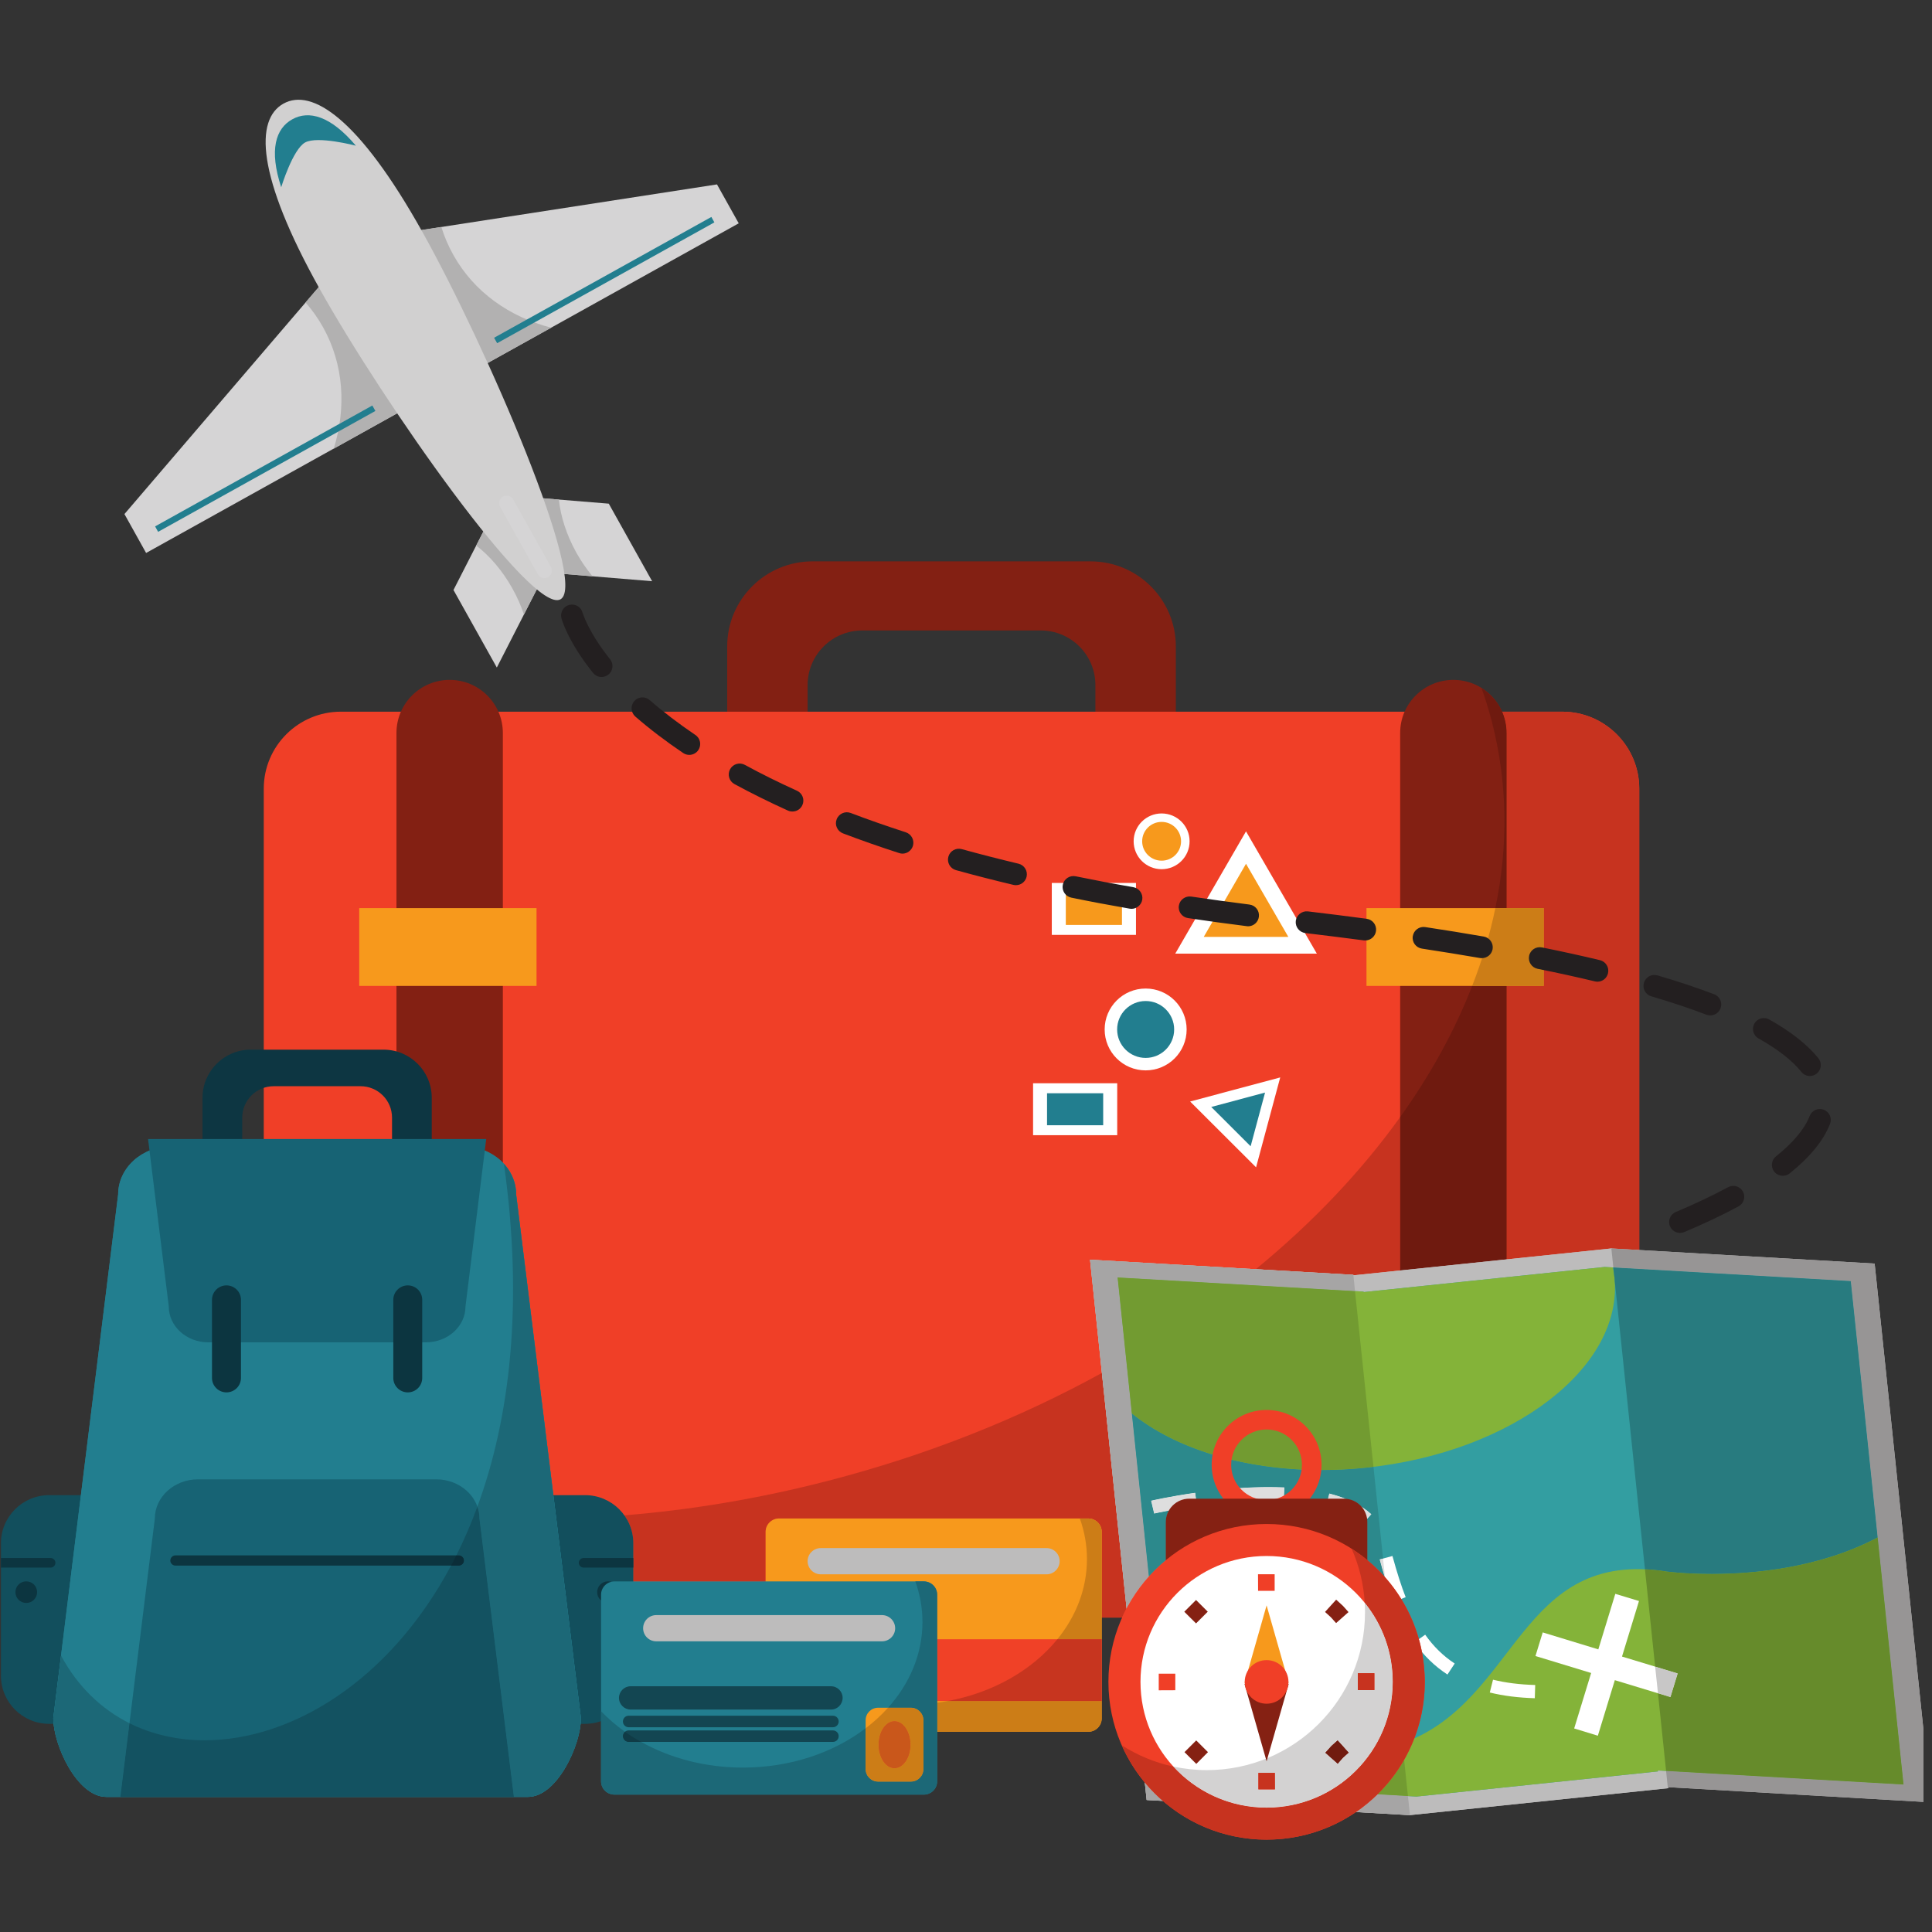 <svg xmlns="http://www.w3.org/2000/svg" xmlns:xlink="http://www.w3.org/1999/xlink" width="50" zoomAndPan="magnify" viewBox="0 0 112.5 112.5" height="50" preserveAspectRatio="xMidYMid meet" version="1.0"><rect x="0" y="0" width="112.5" height="112.5" fill="#333333" stroke="none"/><defs><clipPath id="a95c1114e1"><path d="M 63 72 L 112.004 72 L 112.004 106 L 63 106 Z M 63 72 " clip-rule="nonzero"/></clipPath><clipPath id="fe69b1055e"><path d="M 97 104 L 112.004 104 L 112.004 105 L 97 105 Z M 97 104 " clip-rule="nonzero"/></clipPath><clipPath id="c34142bcb2"><path d="M 93 72 L 112.004 72 L 112.004 105 L 93 105 Z M 93 72 " clip-rule="nonzero"/></clipPath><clipPath id="44e73fff6a"><path d="M 64 88 L 83 88 L 83 107.133 L 64 107.133 Z M 64 88 " clip-rule="nonzero"/></clipPath><clipPath id="33b9add764"><path d="M 73 105 L 79 105 L 79 107.133 L 73 107.133 Z M 73 105 " clip-rule="nonzero"/></clipPath><clipPath id="f72d2e30af"><path d="M 73 107 L 74 107 L 74 107.133 L 73 107.133 Z M 73 107 " clip-rule="nonzero"/></clipPath><clipPath id="d15c93dbbb"><path d="M 65 90 L 83 90 L 83 107.133 L 65 107.133 Z M 65 90 " clip-rule="nonzero"/></clipPath><clipPath id="fb64eba5fc"><path d="M 15 5.133 L 33 5.133 L 33 35 L 15 35 Z M 15 5.133 " clip-rule="nonzero"/></clipPath></defs><path fill="#832013" d="M 63.785 45.426 C 63.785 47.184 62.359 48.605 60.598 48.605 L 50.215 48.605 C 48.453 48.605 47.027 47.184 47.027 45.426 L 47.027 39.891 C 47.027 38.133 48.453 36.711 50.215 36.711 L 60.598 36.711 C 62.359 36.711 63.785 38.133 63.785 39.891 Z M 63.5 32.688 L 47.312 32.688 C 44.57 32.688 42.344 34.906 42.344 37.645 L 42.344 46.27 C 42.344 49.012 44.57 51.23 47.312 51.23 L 63.5 51.23 C 66.242 51.23 68.469 49.012 68.469 46.27 L 68.469 37.645 C 68.469 34.906 66.242 32.688 63.5 32.688 " fill-opacity="1" fill-rule="nonzero"/><path fill="#f03f27" d="M 95.453 89.715 C 95.453 92.188 93.445 94.191 90.965 94.191 L 19.848 94.191 C 17.371 94.191 15.359 92.188 15.359 89.715 L 15.359 45.922 C 15.359 43.449 17.371 41.441 19.848 41.441 L 90.965 41.441 C 93.445 41.441 95.453 43.449 95.453 45.922 L 95.453 89.715 " fill-opacity="1" fill-rule="nonzero"/><path fill="#832013" d="M 29.281 92.953 C 29.281 94.66 27.895 96.047 26.184 96.047 C 24.473 96.047 23.086 94.66 23.086 92.953 L 23.086 42.68 C 23.086 40.973 24.473 39.59 26.184 39.59 C 27.895 39.59 29.281 40.973 29.281 42.68 L 29.281 92.953 " fill-opacity="1" fill-rule="nonzero"/><path fill="#832013" d="M 87.727 92.953 C 87.727 94.66 86.34 96.047 84.629 96.047 C 82.918 96.047 81.531 94.66 81.531 92.953 L 81.531 42.68 C 81.531 40.973 82.918 39.59 84.629 39.59 C 86.34 39.59 87.727 40.973 87.727 42.68 L 87.727 92.953 " fill-opacity="1" fill-rule="nonzero"/><path fill="#ffffff" d="M 66.148 54.438 L 61.246 54.438 L 61.246 51.414 L 66.148 51.414 L 66.148 54.438 " fill-opacity="1" fill-rule="nonzero"/><path fill="#f7991c" d="M 65.332 53.859 L 62.062 53.859 L 62.062 51.992 L 65.332 51.992 L 65.332 53.859 " fill-opacity="1" fill-rule="nonzero"/><path fill="#ffffff" d="M 65.055 66.102 L 60.156 66.102 L 60.156 63.078 L 65.055 63.078 L 65.055 66.102 " fill-opacity="1" fill-rule="nonzero"/><path fill="#227e8f" d="M 64.238 65.523 L 60.969 65.523 L 60.969 63.66 L 64.238 63.66 L 64.238 65.523 " fill-opacity="1" fill-rule="nonzero"/><path fill="#ffffff" d="M 69.098 59.945 C 69.098 61.262 68.031 62.328 66.711 62.328 C 65.391 62.328 64.324 61.262 64.324 59.945 C 64.324 58.629 65.391 57.562 66.711 57.562 C 68.031 57.562 69.098 58.629 69.098 59.945 " fill-opacity="1" fill-rule="nonzero"/><path fill="#227e8f" d="M 68.371 59.945 C 68.371 60.859 67.629 61.602 66.711 61.602 C 65.793 61.602 65.051 60.859 65.051 59.945 C 65.051 59.031 65.793 58.289 66.711 58.289 C 67.629 58.289 68.371 59.031 68.371 59.945 " fill-opacity="1" fill-rule="nonzero"/><path fill="#ffffff" d="M 69.27 48.988 C 69.27 49.887 68.539 50.613 67.641 50.613 C 66.742 50.613 66.012 49.887 66.012 48.988 C 66.012 48.094 66.742 47.367 67.641 47.367 C 68.539 47.367 69.27 48.094 69.27 48.988 " fill-opacity="1" fill-rule="nonzero"/><path fill="#f7991c" d="M 68.773 48.988 C 68.773 49.613 68.266 50.117 67.641 50.117 C 67.016 50.117 66.508 49.613 66.508 48.988 C 66.508 48.363 67.016 47.859 67.641 47.859 C 68.266 47.859 68.773 48.363 68.773 48.988 " fill-opacity="1" fill-rule="nonzero"/><path fill="#ffffff" d="M 68.434 55.531 L 72.555 48.41 L 76.68 55.531 Z M 68.434 55.531 " fill-opacity="1" fill-rule="nonzero"/><path fill="#f7991c" d="M 70.094 54.555 L 72.555 50.297 L 75.02 54.555 Z M 70.094 54.555 " fill-opacity="1" fill-rule="nonzero"/><path fill="#ffffff" d="M 69.301 64.141 L 74.547 62.738 L 73.141 67.973 Z M 69.301 64.141 " fill-opacity="1" fill-rule="nonzero"/><path fill="#227e8f" d="M 70.531 64.457 L 73.664 63.621 L 72.824 66.746 Z M 70.531 64.457 " fill-opacity="1" fill-rule="nonzero"/><path fill="#f7991c" d="M 31.242 57.41 L 20.918 57.41 L 20.918 52.879 L 31.242 52.879 L 31.242 57.41 " fill-opacity="1" fill-rule="nonzero"/><path fill="#f7991c" d="M 79.57 57.41 L 89.895 57.41 L 89.895 52.879 L 79.57 52.879 Z M 79.57 57.41 " fill-opacity="1" fill-rule="nonzero"/><path fill="#c7331f" d="M 65.336 94.191 L 64.152 94.191 L 64.152 89.199 C 64.152 88.77 63.801 88.422 63.375 88.422 L 45.359 88.422 C 44.93 88.422 44.582 88.77 44.582 89.199 L 44.582 92.086 L 36.879 92.086 L 36.879 89.867 C 36.879 89.258 36.684 88.695 36.355 88.238 C 40.23 87.922 44.203 87.266 48.203 86.23 C 54.004 84.734 59.375 82.582 64.164 79.945 L 65.602 93.652 C 65.508 93.828 65.418 94.008 65.336 94.191 " fill-opacity="1" fill-rule="nonzero"/><path fill="#c7331f" d="M 78.809 74.262 L 78.805 74.234 L 73.125 73.906 C 76.445 71.184 79.273 68.199 81.531 65.047 L 81.531 73.98 L 78.809 74.262 M 87.727 73.332 L 87.727 57.41 L 89.895 57.41 L 89.895 52.879 L 87.727 52.879 L 87.727 42.68 C 87.727 42.242 87.633 41.824 87.469 41.441 L 90.965 41.441 C 93.445 41.441 95.453 43.449 95.453 45.922 L 95.453 72.789 L 93.852 72.699 L 93.852 72.695 L 87.727 73.332 " fill-opacity="1" fill-rule="nonzero"/><path fill="#6f1a0f" d="M 81.531 73.98 L 81.531 65.047 C 83.297 62.586 84.707 60.023 85.723 57.41 L 87.727 57.41 L 87.727 73.332 L 81.531 73.98 M 87.727 52.879 L 87.074 52.879 C 87.828 49.25 87.793 45.578 86.863 41.992 C 86.691 41.336 86.492 40.695 86.266 40.062 C 86.793 40.395 87.219 40.871 87.465 41.441 L 87.469 41.441 C 87.633 41.824 87.727 42.242 87.727 42.68 L 87.727 52.879 " fill-opacity="1" fill-rule="nonzero"/><path fill="#cc7d17" d="M 89.895 57.41 L 85.723 57.41 C 86.309 55.914 86.762 54.402 87.074 52.879 L 89.895 52.879 L 89.895 57.41 " fill-opacity="1" fill-rule="nonzero"/><path fill="#bdbcbc" d="M 82.102 105.695 L 66.77 104.812 L 63.473 73.352 L 78.805 74.234 L 82.102 105.695 " fill-opacity="1" fill-rule="nonzero"/><path fill="#bdbcbc" d="M 82.09 105.695 L 97.145 104.125 L 93.852 72.695 L 78.797 74.266 L 82.09 105.695 " fill-opacity="1" fill-rule="nonzero"/><g clip-path="url(#a95c1114e1)"><path fill="#bdbcbc" d="M 109.16 73.578 L 93.852 72.699 L 93.852 72.695 L 78.809 74.262 L 78.805 74.234 L 63.473 73.352 L 66.77 104.812 L 82.09 105.695 L 97.145 104.125 L 97.137 104.066 L 112.445 104.949 L 109.16 73.578 " fill-opacity="1" fill-rule="nonzero"/></g><path fill="#339ea1" d="M 107.77 74.598 L 93.465 73.777 L 93.465 73.773 L 79.406 75.238 L 79.402 75.211 L 65.078 74.387 L 68.156 103.785 L 82.477 104.613 L 96.543 103.148 L 96.535 103.094 L 110.844 103.914 L 107.77 74.598 " fill-opacity="1" fill-rule="nonzero"/><path fill="#84b339" d="M 82.477 104.613 L 96.543 103.148 L 96.535 103.094 L 110.844 103.914 L 109.336 89.527 C 103.805 92.441 97.062 91.512 97.062 91.512 C 88.441 90.148 88.434 99.016 81.738 101.484 C 74.203 104.449 70.594 102.746 68.016 102.465 L 68.156 103.785 L 82.477 104.613 " fill-opacity="1" fill-rule="nonzero"/><path fill="#84b339" d="M 93.465 73.773 L 79.406 75.238 L 79.402 75.211 L 65.078 74.387 L 65.906 82.301 C 68.906 84.738 73.98 86.043 79.559 85.461 C 88.086 84.574 94.555 79.605 94.008 74.367 C 93.988 74.176 93.957 73.988 93.918 73.801 L 93.465 73.777 L 93.465 73.773 " fill-opacity="1" fill-rule="nonzero"/><path fill="#ffffff" d="M 67.207 88.133 L 67.031 87.387 C 67.074 87.375 68.098 87.141 69.594 86.926 L 69.703 87.688 C 68.242 87.895 67.219 88.133 67.207 88.133 M 74.75 87.379 C 73.98 87.348 73.133 87.359 72.227 87.418 L 72.176 86.652 C 73.109 86.59 73.988 86.578 74.789 86.613 L 74.75 87.379 M 79.336 88.742 C 78.836 88.293 78.125 87.949 77.215 87.715 L 77.406 86.969 C 78.438 87.234 79.262 87.637 79.852 88.172 L 79.336 88.742 M 81.133 93.285 C 80.867 92.602 80.613 91.812 80.34 90.805 L 81.082 90.605 C 81.352 91.586 81.594 92.348 81.852 93.004 L 81.133 93.285 M 84.285 97.508 C 83.535 97.02 82.906 96.406 82.359 95.633 L 82.988 95.188 C 83.48 95.883 84.043 96.43 84.707 96.867 L 84.285 97.508 M 89.371 98.887 C 88.418 98.859 87.539 98.75 86.75 98.555 L 86.938 97.809 C 87.668 97.988 88.496 98.094 89.395 98.117 L 89.371 98.887 " fill-opacity="1" fill-rule="nonzero"/><path fill="#ffffff" d="M 97.691 97.445 L 94.449 96.461 L 95.438 93.227 L 94.059 92.809 L 93.07 96.043 L 89.832 95.055 L 89.41 96.43 L 92.652 97.418 L 91.664 100.648 L 93.043 101.07 L 94.031 97.836 L 97.27 98.82 L 97.691 97.445 " fill-opacity="1" fill-rule="nonzero"/><path fill="#a6a5a5" d="M 82.102 105.695 L 82.098 105.695 L 82.102 105.695 M 82.09 105.695 L 78.957 105.516 L 82.09 105.695 M 67.711 104.867 L 66.77 104.812 L 67.711 104.867 " fill-opacity="1" fill-rule="nonzero"/><path fill="#a6a5a5" d="M 82.098 105.695 L 82.09 105.695 L 78.957 105.516 C 79.406 105.207 79.828 104.859 80.215 104.48 L 81.984 104.582 L 82.102 105.695 L 82.098 105.695 M 67.711 104.867 L 66.77 104.812 L 66.66 103.797 C 66.98 104.18 67.332 104.539 67.711 104.867 M 65.602 93.652 L 63.473 73.352 L 78.805 74.234 L 78.902 75.184 L 65.078 74.387 L 65.906 82.301 L 66.898 91.793 C 66.395 92.352 65.957 92.977 65.602 93.652 " fill-opacity="1" fill-rule="nonzero"/><path fill="#2c898c" d="M 80.629 91.816 C 80.457 91.625 80.273 91.438 80.086 91.258 C 79.938 91.117 79.781 90.98 79.621 90.848 L 79.621 88.633 C 79.621 88.566 79.617 88.504 79.609 88.441 L 79.852 88.172 C 79.688 88.027 79.508 87.887 79.309 87.758 C 79.07 87.477 78.723 87.289 78.332 87.266 C 78.047 87.152 77.738 87.055 77.406 86.969 L 77.332 87.266 L 74.758 87.266 L 74.789 86.613 C 74.496 86.602 74.191 86.594 73.875 86.594 C 73.336 86.594 72.766 86.613 72.176 86.652 L 72.219 87.266 L 69.641 87.266 L 69.594 86.926 C 68.098 87.141 67.074 87.375 67.031 87.387 L 67.207 88.133 C 67.215 88.133 67.531 88.059 68.059 87.961 C 67.949 88.156 67.883 88.387 67.883 88.633 L 67.883 90.848 C 67.531 91.137 67.203 91.453 66.898 91.793 L 65.906 82.301 C 68.43 84.352 72.418 85.598 76.941 85.598 C 77.797 85.598 78.668 85.555 79.559 85.461 C 79.695 85.449 79.836 85.434 79.977 85.414 L 80.535 90.754 L 80.34 90.805 C 80.438 91.172 80.535 91.508 80.629 91.816 " fill-opacity="1" fill-rule="nonzero"/><path fill="#729b31" d="M 81.984 104.582 L 80.215 104.48 C 80.816 103.887 81.34 103.215 81.762 102.473 L 81.984 104.582 " fill-opacity="1" fill-rule="nonzero"/><path fill="#729b31" d="M 76.941 85.598 C 72.418 85.598 68.43 84.352 65.906 82.301 L 65.078 74.387 L 78.902 75.184 L 79.977 85.414 C 79.836 85.434 79.695 85.449 79.559 85.461 C 78.668 85.555 77.797 85.598 76.941 85.598 " fill-opacity="1" fill-rule="nonzero"/><path fill="#dedede" d="M 80.648 91.84 C 80.641 91.832 80.637 91.824 80.629 91.816 C 80.535 91.508 80.438 91.172 80.34 90.805 L 80.535 90.754 L 80.648 91.84 M 79.609 88.441 C 79.574 88.184 79.465 87.949 79.309 87.758 C 79.508 87.887 79.688 88.027 79.852 88.172 L 79.609 88.441 M 67.207 88.133 L 67.031 87.387 C 67.074 87.375 68.098 87.141 69.594 86.926 L 69.641 87.266 L 69.254 87.266 C 68.742 87.266 68.293 87.543 68.059 87.961 C 67.531 88.059 67.215 88.133 67.207 88.133 M 78.332 87.266 C 78.305 87.266 78.281 87.266 78.254 87.266 L 77.332 87.266 L 77.406 86.969 C 77.738 87.055 78.047 87.152 78.332 87.266 M 74.758 87.266 L 72.219 87.266 L 72.176 86.652 C 72.766 86.613 73.336 86.594 73.875 86.594 C 74.191 86.594 74.496 86.602 74.789 86.613 L 74.758 87.266 " fill-opacity="1" fill-rule="nonzero"/><g clip-path="url(#fe69b1055e)"><path fill="#c8c7c7" d="M 112.445 104.949 L 97.137 104.066 L 112.445 104.949 " fill-opacity="1" fill-rule="nonzero"/></g><g clip-path="url(#c34142bcb2)"><path fill="#979595" d="M 112.445 104.949 L 97.137 104.066 L 97.113 104.066 L 97.016 103.121 L 110.844 103.914 L 107.77 74.598 L 93.945 73.805 L 93.828 72.695 L 109.16 73.578 L 112.445 104.949 " fill-opacity="1" fill-rule="nonzero"/></g><path fill="#287b7f" d="M 110.844 103.914 L 109.336 89.527 C 105.965 91.305 102.141 91.652 99.672 91.652 C 98.09 91.652 97.062 91.512 97.062 91.512 C 96.613 91.438 96.188 91.395 95.785 91.379 L 94.027 74.609 C 94.023 74.527 94.016 74.445 94.008 74.367 C 94 74.297 93.992 74.223 93.98 74.156 L 93.945 73.805 L 107.77 74.598 L 110.844 103.914 " fill-opacity="1" fill-rule="nonzero"/><path fill="#668b2b" d="M 110.844 103.914 L 97.016 103.121 L 96.543 98.598 L 97.27 98.82 L 97.691 97.445 L 96.379 97.047 L 95.785 91.379 C 96.188 91.395 96.613 91.438 97.062 91.512 C 97.062 91.512 98.09 91.652 99.672 91.652 C 102.141 91.652 105.965 91.305 109.336 89.527 L 110.844 103.914 " fill-opacity="1" fill-rule="nonzero"/><path fill="#668b2b" d="M 94.027 74.609 L 93.98 74.156 C 93.992 74.223 94 74.297 94.008 74.367 C 94.016 74.445 94.023 74.527 94.027 74.609 " fill-opacity="1" fill-rule="nonzero"/><path fill="#c8c7c7" d="M 97.27 98.82 L 96.543 98.598 L 96.379 97.047 L 97.691 97.445 L 97.27 98.82 " fill-opacity="1" fill-rule="nonzero"/><path fill="#0d3642" d="M 14.105 66.953 L 14.105 65.082 C 14.105 64.07 14.926 63.25 15.941 63.25 L 20.992 63.25 C 22.008 63.25 22.828 64.07 22.828 65.082 L 22.828 66.953 L 25.133 66.953 C 25.137 66.906 25.141 66.863 25.141 66.82 L 25.141 63.922 C 25.141 62.375 23.883 61.121 22.328 61.121 L 14.602 61.121 C 13.051 61.121 11.793 62.375 11.793 63.922 L 11.793 66.82 C 11.793 66.863 11.797 66.906 11.797 66.953 L 14.105 66.953 " fill-opacity="1" fill-rule="nonzero"/><path fill="#124f5d" d="M 8.578 97.578 C 8.578 99.125 7.32 100.379 5.77 100.379 L 2.863 100.379 C 1.312 100.379 0.055 99.125 0.055 97.578 L 0.055 89.867 C 0.055 88.316 1.312 87.062 2.863 87.062 L 5.77 87.062 C 7.32 87.062 8.578 88.316 8.578 89.867 L 8.578 97.578 " fill-opacity="1" fill-rule="nonzero"/><path fill="#0c3540" d="M 2.945 90.723 L 0.055 90.723 L 0.055 91.281 L 2.945 91.281 C 3.102 91.281 3.227 91.156 3.227 91 C 3.227 90.848 3.102 90.723 2.945 90.723 " fill-opacity="1" fill-rule="nonzero"/><path fill="#0c3540" d="M 2.16 92.711 C 2.16 93.059 1.879 93.34 1.527 93.34 C 1.18 93.34 0.898 93.059 0.898 92.711 C 0.898 92.363 1.18 92.082 1.527 92.082 C 1.879 92.082 2.16 92.363 2.16 92.711 " fill-opacity="1" fill-rule="nonzero"/><path fill="#124f5d" d="M 28.355 97.578 C 28.355 99.125 29.609 100.379 31.164 100.379 L 34.066 100.379 C 35.621 100.379 36.879 99.125 36.879 97.578 L 36.879 89.867 C 36.879 88.316 35.621 87.062 34.066 87.062 L 31.164 87.062 C 29.609 87.062 28.355 88.316 28.355 89.867 L 28.355 97.578 " fill-opacity="1" fill-rule="nonzero"/><path fill="#0c3540" d="M 33.988 90.723 L 36.879 90.723 L 36.879 91.281 L 33.988 91.281 C 33.832 91.281 33.703 91.156 33.703 91 C 33.703 90.848 33.832 90.723 33.988 90.723 " fill-opacity="1" fill-rule="nonzero"/><path fill="#0c3540" d="M 34.773 92.711 C 34.773 93.059 35.055 93.34 35.402 93.34 C 35.754 93.34 36.035 93.059 36.035 92.711 C 36.035 92.363 35.754 92.082 35.402 92.082 C 35.055 92.082 34.773 92.363 34.773 92.711 " fill-opacity="1" fill-rule="nonzero"/><path fill="#227e8f" d="M 30.055 69.559 C 30.055 68.012 28.672 66.754 26.965 66.754 L 9.969 66.754 C 8.262 66.754 6.879 68.012 6.879 69.559 L 3.102 100.051 C 3.102 101.598 4.484 104.633 6.191 104.633 L 30.742 104.633 C 32.445 104.633 33.828 101.598 33.828 100.051 L 30.055 69.559 " fill-opacity="1" fill-rule="nonzero"/><path fill="#227e8f" d="M 30.055 69.559 C 30.055 68.012 28.672 66.754 26.965 66.754 L 9.969 66.754 C 8.262 66.754 6.879 68.012 6.879 69.559 L 3.102 100.051 C 3.102 101.598 4.484 104.633 6.191 104.633 L 30.742 104.633 C 32.445 104.633 33.828 101.598 33.828 100.051 L 30.055 69.559 " fill-opacity="1" fill-rule="nonzero"/><path fill="#176374" d="M 29.922 104.633 L 27.918 88.426 C 27.918 87.164 26.789 86.141 25.398 86.141 L 11.535 86.141 C 10.145 86.141 9.016 87.164 9.016 88.426 L 7.008 104.633 L 29.922 104.633 " fill-opacity="1" fill-rule="nonzero"/><path fill="#176374" d="M 8.621 66.324 L 9.828 76.074 C 9.828 77.23 10.859 78.164 12.129 78.164 L 24.801 78.164 C 26.074 78.164 27.105 77.23 27.105 76.074 L 28.312 66.324 L 8.621 66.324 " fill-opacity="1" fill-rule="nonzero"/><path fill="#0c3540" d="M 27.016 90.871 C 27.016 91.031 26.883 91.164 26.719 91.164 L 10.215 91.164 C 10.051 91.164 9.918 91.031 9.918 90.871 C 9.918 90.707 10.051 90.57 10.215 90.57 L 26.719 90.57 C 26.883 90.57 27.016 90.707 27.016 90.871 " fill-opacity="1" fill-rule="nonzero"/><path fill="#0c3540" d="M 14.031 80.238 C 14.031 80.703 13.652 81.078 13.188 81.078 C 12.723 81.078 12.344 80.703 12.344 80.238 L 12.344 75.688 C 12.344 75.223 12.723 74.848 13.188 74.848 C 13.652 74.848 14.031 75.223 14.031 75.688 L 14.031 80.238 " fill-opacity="1" fill-rule="nonzero"/><path fill="#0c3540" d="M 24.586 80.238 C 24.586 80.703 24.211 81.078 23.746 81.078 C 23.281 81.078 22.902 80.703 22.902 80.238 L 22.902 75.688 C 22.902 75.223 23.281 74.848 23.746 74.848 C 24.211 74.848 24.586 75.223 24.586 75.688 L 24.586 80.238 " fill-opacity="1" fill-rule="nonzero"/><path fill="#c7331f" d="M 30.055 69.551 L 30.055 69.551 M 30.055 69.543 L 30.055 69.543 M 30.055 69.535 L 30.055 69.535 M 30.055 69.512 L 30.055 69.512 M 29.434 67.875 C 29.406 67.84 29.375 67.805 29.344 67.77 C 29.375 67.805 29.406 67.84 29.434 67.875 " fill-opacity="1" fill-rule="nonzero"/><path fill="#1c6877" d="M 30.742 104.633 L 29.922 104.633 L 27.918 88.426 C 27.918 88.184 27.875 87.949 27.797 87.734 C 29.699 82.562 30.488 75.91 29.344 67.77 C 29.375 67.805 29.406 67.84 29.434 67.875 C 29.816 68.336 30.043 68.898 30.055 69.512 C 30.055 69.512 30.055 69.516 30.055 69.52 C 30.055 69.523 30.055 69.527 30.055 69.535 C 30.055 69.535 30.055 69.539 30.055 69.543 C 30.055 69.547 30.055 69.547 30.055 69.551 C 30.055 69.555 30.055 69.555 30.055 69.559 L 33.828 100.051 C 33.828 100.152 33.824 100.262 33.812 100.379 C 33.645 101.992 32.332 104.633 30.742 104.633 M 7.008 104.633 L 6.191 104.633 C 4.484 104.633 3.102 101.598 3.102 100.051 L 3.555 96.406 C 4.527 98.215 5.91 99.527 7.539 100.344 L 7.008 104.633 " fill-opacity="1" fill-rule="nonzero"/><path fill="#135261" d="M 29.922 104.633 L 7.008 104.633 L 7.539 100.344 C 8.867 101.004 10.355 101.336 11.918 101.336 C 16.906 101.336 22.645 97.953 26.266 91.164 L 26.719 91.164 C 26.883 91.164 27.016 91.031 27.016 90.871 C 27.016 90.707 26.883 90.57 26.719 90.57 L 26.574 90.57 C 27.02 89.68 27.43 88.734 27.797 87.734 C 27.875 87.949 27.918 88.184 27.918 88.426 L 29.922 104.633 " fill-opacity="1" fill-rule="nonzero"/><path fill="#0b2d38" d="M 26.719 91.164 L 26.266 91.164 C 26.371 90.969 26.473 90.773 26.574 90.57 L 26.719 90.57 C 26.883 90.57 27.016 90.707 27.016 90.871 C 27.016 91.031 26.883 91.164 26.719 91.164 " fill-opacity="1" fill-rule="nonzero"/><path fill="#f7991c" d="M 45.359 100.84 C 44.93 100.84 44.582 100.492 44.582 100.062 L 44.582 89.199 C 44.582 88.77 44.93 88.422 45.359 88.422 L 63.375 88.422 C 63.801 88.422 64.152 88.77 64.152 89.199 L 64.152 100.062 C 64.152 100.492 63.801 100.84 63.375 100.84 L 45.359 100.84 " fill-opacity="1" fill-rule="nonzero"/><path fill="#f04127" d="M 44.582 99.051 L 64.152 99.051 L 64.152 95.453 L 44.582 95.453 Z M 44.582 99.051 " fill-opacity="1" fill-rule="nonzero"/><path fill="#bdbcbc" d="M 61.703 90.906 C 61.703 91.328 61.363 91.672 60.941 91.672 L 47.793 91.672 C 47.371 91.672 47.027 91.328 47.027 90.906 C 47.027 90.488 47.371 90.145 47.793 90.145 L 60.941 90.145 C 61.363 90.145 61.703 90.488 61.703 90.906 " fill-opacity="1" fill-rule="nonzero"/><path fill="#cc7d17" d="M 63.375 100.84 L 54.57 100.84 L 54.57 99.148 C 54.777 99.121 54.98 99.09 55.18 99.051 L 64.152 99.051 L 64.152 100.062 C 64.152 100.492 63.801 100.84 63.375 100.84 M 64.152 95.453 L 61.57 95.453 C 62.66 94.113 63.293 92.508 63.293 90.785 C 63.293 89.965 63.148 89.172 62.879 88.422 L 63.375 88.422 C 63.801 88.422 64.152 88.77 64.152 89.199 L 64.152 95.453 " fill-opacity="1" fill-rule="nonzero"/><path fill="#c7351f" d="M 64.152 99.051 L 55.18 99.051 C 57.84 98.559 60.113 97.242 61.57 95.453 L 64.152 95.453 L 64.152 99.051 " fill-opacity="1" fill-rule="nonzero"/><path fill="#227e8f" d="M 35.781 104.5 C 35.348 104.5 35 104.152 35 103.727 L 35 92.859 C 35 92.43 35.348 92.086 35.781 92.086 L 53.793 92.086 C 54.223 92.086 54.57 92.43 54.57 92.859 L 54.57 103.727 C 54.57 104.152 54.223 104.5 53.793 104.5 L 35.781 104.5 " fill-opacity="1" fill-rule="nonzero"/><path fill="#bdbcbc" d="M 52.125 94.812 C 52.125 95.234 51.781 95.574 51.359 95.574 L 38.215 95.574 C 37.789 95.574 37.449 95.234 37.449 94.812 C 37.449 94.391 37.789 94.047 38.215 94.047 L 51.359 94.047 C 51.781 94.047 52.125 94.391 52.125 94.812 " fill-opacity="1" fill-rule="nonzero"/><path fill="#134652" d="M 49.066 98.867 C 49.066 99.242 48.766 99.547 48.391 99.547 L 36.719 99.547 C 36.348 99.547 36.043 99.242 36.043 98.867 C 36.043 98.496 36.348 98.191 36.719 98.191 L 48.391 98.191 C 48.766 98.191 49.066 98.496 49.066 98.867 " fill-opacity="1" fill-rule="nonzero"/><path fill="#f7991c" d="M 53.77 103.016 C 53.77 103.418 53.441 103.742 53.039 103.742 L 51.133 103.742 C 50.73 103.742 50.406 103.418 50.406 103.016 L 50.406 100.168 C 50.406 99.766 50.73 99.441 51.133 99.441 L 53.039 99.441 C 53.441 99.441 53.77 99.766 53.77 100.168 L 53.77 103.016 " fill-opacity="1" fill-rule="nonzero"/><path fill="#f46a22" d="M 53.02 101.594 C 53.02 102.352 52.602 102.965 52.086 102.965 C 51.57 102.965 51.156 102.352 51.156 101.594 C 51.156 100.836 51.57 100.219 52.086 100.219 C 52.602 100.219 53.02 100.836 53.02 101.594 " fill-opacity="1" fill-rule="nonzero"/><path fill="#134652" d="M 48.836 100.242 C 48.836 100.426 48.688 100.578 48.5 100.578 L 36.605 100.578 C 36.422 100.578 36.273 100.426 36.273 100.242 C 36.273 100.055 36.422 99.906 36.605 99.906 L 48.5 99.906 C 48.688 99.906 48.836 100.055 48.836 100.242 " fill-opacity="1" fill-rule="nonzero"/><path fill="#134652" d="M 48.836 101.098 C 48.836 101.281 48.688 101.43 48.5 101.43 L 36.605 101.43 C 36.422 101.43 36.273 101.281 36.273 101.098 C 36.273 100.91 36.422 100.762 36.605 100.762 L 48.5 100.762 C 48.688 100.762 48.836 100.91 48.836 101.098 " fill-opacity="1" fill-rule="nonzero"/><path fill="#1c6877" d="M 53.793 104.5 L 35.781 104.5 C 35.348 104.5 35 104.152 35 103.727 L 35 99.645 C 35.418 100.078 35.883 100.477 36.391 100.84 C 36.32 100.898 36.273 100.992 36.273 101.098 C 36.273 101.281 36.422 101.43 36.605 101.43 L 37.332 101.43 C 39.016 102.375 41.059 102.926 43.258 102.926 C 46.023 102.926 48.535 102.059 50.406 100.637 L 50.406 103.016 C 50.406 103.418 50.73 103.742 51.133 103.742 L 53.039 103.742 C 53.441 103.742 53.77 103.418 53.77 103.016 L 53.77 100.168 C 53.77 99.766 53.441 99.441 53.039 99.441 L 51.711 99.441 C 52.969 98.039 53.715 96.312 53.715 94.445 C 53.715 93.625 53.566 92.832 53.301 92.086 L 53.793 92.086 C 54.223 92.086 54.57 92.43 54.57 92.859 L 54.57 103.727 C 54.57 104.152 54.223 104.5 53.793 104.5 " fill-opacity="1" fill-rule="nonzero"/><path fill="#cc7d17" d="M 53.039 103.742 L 51.133 103.742 C 50.73 103.742 50.406 103.418 50.406 103.016 L 50.406 100.637 C 50.887 100.273 51.32 99.871 51.711 99.441 L 53.039 99.441 C 53.441 99.441 53.77 99.766 53.77 100.168 L 53.77 103.016 C 53.77 103.418 53.441 103.742 53.039 103.742 M 52.086 100.219 C 51.57 100.219 51.156 100.836 51.156 101.594 C 51.156 102.352 51.57 102.965 52.086 102.965 C 52.602 102.965 53.02 102.352 53.02 101.594 C 53.02 100.836 52.602 100.219 52.086 100.219 " fill-opacity="1" fill-rule="nonzero"/><path fill="#c9571b" d="M 52.086 102.965 C 51.57 102.965 51.156 102.352 51.156 101.594 C 51.156 100.836 51.57 100.219 52.086 100.219 C 52.602 100.219 53.02 100.836 53.02 101.594 C 53.02 102.352 52.602 102.965 52.086 102.965 " fill-opacity="1" fill-rule="nonzero"/><path fill="#103b46" d="M 37.332 101.43 L 36.605 101.43 C 36.422 101.43 36.273 101.281 36.273 101.098 C 36.273 100.992 36.32 100.898 36.391 100.84 C 36.691 101.051 37.004 101.25 37.332 101.43 " fill-opacity="1" fill-rule="nonzero"/><path fill="#f03f27" d="M 73.754 87.352 C 72.613 87.352 71.691 86.43 71.691 85.297 C 71.691 84.16 72.613 83.238 73.754 83.238 C 74.891 83.238 75.812 84.16 75.812 85.297 C 75.812 86.43 74.891 87.352 73.754 87.352 Z M 73.754 82.102 C 71.984 82.102 70.555 83.531 70.555 85.297 C 70.555 87.059 71.984 88.488 73.754 88.488 C 75.52 88.488 76.953 87.059 76.953 85.297 C 76.953 83.531 75.52 82.102 73.754 82.102 " fill-opacity="1" fill-rule="nonzero"/><path fill="#852113" d="M 79.621 92.695 C 79.621 93.449 79.008 94.059 78.254 94.059 L 69.254 94.059 C 68.496 94.059 67.883 93.449 67.883 92.695 L 67.883 88.633 C 67.883 87.875 68.496 87.266 69.254 87.266 L 78.254 87.266 C 79.008 87.266 79.621 87.875 79.621 88.633 L 79.621 92.695 " fill-opacity="1" fill-rule="nonzero"/><g clip-path="url(#44e73fff6a)"><path fill="#f03f27" d="M 82.965 97.934 C 82.965 103.008 78.84 107.121 73.754 107.121 C 68.668 107.121 64.543 103.008 64.543 97.934 C 64.543 92.855 68.668 88.742 73.754 88.742 C 78.84 88.742 82.965 92.855 82.965 97.934 " fill-opacity="1" fill-rule="nonzero"/></g><path fill="#ffffff" d="M 81.098 97.934 C 81.098 101.98 77.809 105.258 73.754 105.258 C 69.699 105.258 66.41 101.98 66.41 97.934 C 66.41 93.887 69.699 90.605 73.754 90.605 C 77.809 90.605 81.098 93.887 81.098 97.934 " fill-opacity="1" fill-rule="nonzero"/><path fill="#f03f27" d="M 67.473 98.426 L 68.438 98.422 L 68.438 97.457 L 67.473 97.457 L 67.473 98.426 " fill-opacity="1" fill-rule="nonzero"/><path fill="#852113" d="M 77.531 101.66 L 77.172 102.062 L 77.895 102.703 L 78.195 102.359 L 78.535 102.055 L 77.891 101.34 L 77.531 101.66 " fill-opacity="1" fill-rule="nonzero"/><path fill="#f03f27" d="M 80.035 97.43 L 79.066 97.43 L 79.066 98.414 L 80.035 98.414 L 80.035 97.43 " fill-opacity="1" fill-rule="nonzero"/><path fill="#f03f27" d="M 73.273 103.234 L 73.273 104.199 L 74.242 104.199 L 74.238 103.234 L 73.273 103.234 " fill-opacity="1" fill-rule="nonzero"/><path fill="#852113" d="M 77.801 94.512 L 78.523 93.871 L 78.203 93.512 L 77.805 93.148 L 77.156 93.863 L 77.496 94.172 L 77.801 94.512 " fill-opacity="1" fill-rule="nonzero"/><path fill="#f03f27" d="M 74.223 91.668 L 73.254 91.668 L 73.258 92.633 L 74.223 92.633 L 74.223 91.668 " fill-opacity="1" fill-rule="nonzero"/><path fill="#852113" d="M 70.328 93.848 L 69.645 93.168 L 68.961 93.852 L 69.645 94.531 L 70.328 93.848 " fill-opacity="1" fill-rule="nonzero"/><path fill="#852113" d="M 68.973 102.027 L 69.66 102.711 L 70.34 102.027 L 69.656 101.344 L 68.973 102.027 " fill-opacity="1" fill-rule="nonzero"/><g clip-path="url(#33b9add764)"><path fill="#d3d2d2" d="M 73.754 107.121 C 73.75 107.121 73.746 107.121 73.738 107.121 C 73.746 107.121 73.75 107.121 73.754 107.121 C 75.684 107.121 77.477 106.527 78.957 105.516 C 77.477 106.527 75.684 107.121 73.754 107.121 " fill-opacity="1" fill-rule="nonzero"/></g><g clip-path="url(#f72d2e30af)"><path fill="#d3d2d2" d="M 73.734 107.121 C 73.73 107.121 73.73 107.121 73.727 107.121 C 73.73 107.121 73.734 107.121 73.734 107.121 M 73.723 107.121 C 73.719 107.121 73.715 107.121 73.707 107.121 C 73.715 107.121 73.719 107.121 73.723 107.121 M 73.707 107.121 C 73.703 107.121 73.699 107.121 73.695 107.121 C 73.699 107.121 73.703 107.121 73.707 107.121 M 73.691 107.121 C 73.688 107.121 73.684 107.121 73.68 107.121 C 73.684 107.121 73.688 107.121 73.691 107.121 M 73.676 107.121 C 73.676 107.121 73.668 107.121 73.664 107.121 C 73.668 107.121 73.672 107.121 73.676 107.121 M 73.664 107.121 C 73.66 107.121 73.656 107.121 73.652 107.121 C 73.656 107.121 73.66 107.121 73.664 107.121 M 73.648 107.121 C 73.645 107.121 73.641 107.121 73.637 107.121 C 73.641 107.121 73.645 107.121 73.648 107.121 M 73.633 107.121 C 73.629 107.121 73.625 107.121 73.621 107.121 C 73.625 107.121 73.629 107.121 73.633 107.121 M 73.617 107.121 C 73.613 107.121 73.609 107.121 73.605 107.121 C 73.609 107.121 73.613 107.121 73.617 107.121 M 73.602 107.121 C 73.598 107.121 73.594 107.121 73.594 107.121 C 73.594 107.121 73.598 107.121 73.602 107.121 M 73.59 107.121 C 73.586 107.121 73.582 107.121 73.574 107.121 C 73.582 107.121 73.586 107.121 73.59 107.121 M 73.57 107.121 C 73.57 107.117 73.566 107.117 73.562 107.117 C 73.566 107.117 73.566 107.117 73.57 107.121 M 73.559 107.117 C 73.555 107.117 73.551 107.117 73.547 107.117 C 73.551 107.117 73.555 107.117 73.559 107.117 M 73.543 107.117 C 73.539 107.117 73.535 107.117 73.531 107.117 C 73.535 107.117 73.539 107.117 73.543 107.117 M 73.527 107.117 C 73.523 107.117 73.523 107.117 73.52 107.117 C 73.52 107.117 73.523 107.117 73.527 107.117 M 73.512 107.117 C 73.512 107.117 73.508 107.117 73.504 107.117 C 73.508 107.117 73.512 107.117 73.512 107.117 M 73.5 107.117 C 73.496 107.117 73.492 107.117 73.488 107.117 C 73.492 107.117 73.496 107.117 73.5 107.117 M 73.484 107.117 C 73.48 107.117 73.477 107.117 73.473 107.117 C 73.477 107.117 73.48 107.117 73.484 107.117 M 73.469 107.117 C 73.465 107.117 73.461 107.117 73.457 107.117 C 73.461 107.117 73.465 107.117 73.469 107.117 M 73.453 107.117 C 73.449 107.117 73.445 107.117 73.445 107.117 C 73.445 107.117 73.449 107.117 73.453 107.117 M 73.438 107.117 C 73.434 107.117 73.434 107.117 73.43 107.117 C 73.434 107.117 73.434 107.117 73.438 107.117 M 73.426 107.113 C 73.422 107.113 73.418 107.113 73.414 107.113 C 73.418 107.113 73.422 107.113 73.426 107.113 M 73.41 107.113 C 73.406 107.113 73.402 107.113 73.398 107.113 C 73.402 107.113 73.406 107.113 73.41 107.113 M 73.395 107.113 C 73.391 107.113 73.387 107.113 73.387 107.113 C 73.391 107.113 73.391 107.113 73.395 107.113 M 73.379 107.113 C 73.375 107.113 73.375 107.113 73.367 107.113 C 73.375 107.113 73.375 107.113 73.379 107.113 M 73.363 107.113 C 73.363 107.113 73.359 107.113 73.355 107.113 C 73.359 107.113 73.363 107.113 73.363 107.113 M 73.352 107.113 C 73.348 107.113 73.344 107.113 73.344 107.113 C 73.344 107.113 73.348 107.113 73.352 107.113 M 73.336 107.113 C 73.332 107.113 73.328 107.113 73.324 107.113 C 73.328 107.113 73.332 107.113 73.336 107.113 M 73.32 107.113 C 73.316 107.113 73.316 107.113 73.312 107.113 C 73.316 107.113 73.316 107.113 73.32 107.113 M 73.305 107.109 C 73.305 107.109 73.301 107.109 73.297 107.109 C 73.301 107.109 73.305 107.109 73.305 107.109 M 73.293 107.109 C 73.289 107.109 73.285 107.109 73.281 107.109 C 73.285 107.109 73.289 107.109 73.293 107.109 M 73.273 107.109 C 73.273 107.109 73.27 107.109 73.27 107.109 C 73.27 107.109 73.273 107.109 73.273 107.109 M 73.262 107.109 C 73.262 107.109 73.258 107.109 73.254 107.109 C 73.258 107.109 73.262 107.109 73.262 107.109 M 73.246 107.109 C 73.242 107.109 73.238 107.109 73.238 107.105 C 73.238 107.109 73.242 107.109 73.246 107.109 M 73.23 107.105 C 73.23 107.105 73.227 107.105 73.223 107.105 C 73.227 107.105 73.23 107.105 73.23 107.105 M 73.219 107.105 C 73.215 107.105 73.215 107.105 73.211 107.105 C 73.215 107.105 73.215 107.105 73.219 107.105 M 73.199 107.105 C 73.199 107.105 73.195 107.105 73.195 107.105 C 73.195 107.105 73.199 107.105 73.199 107.105 M 73.188 107.105 C 73.184 107.105 73.184 107.105 73.18 107.105 C 73.184 107.105 73.184 107.105 73.188 107.105 M 73.172 107.105 C 73.172 107.102 73.172 107.102 73.168 107.102 C 73.172 107.102 73.172 107.102 73.172 107.105 M 73.156 107.102 C 73.152 107.102 73.152 107.102 73.152 107.102 C 73.152 107.102 73.152 107.102 73.156 107.102 M 73.141 107.102 C 73.141 107.102 73.141 107.102 73.137 107.102 C 73.141 107.102 73.141 107.102 73.141 107.102 M 73.129 107.102 L 73.129 107.102 M 73.109 107.098 C 73.109 107.098 73.105 107.098 73.105 107.098 C 73.109 107.098 73.109 107.098 73.109 107.098 M 73.098 107.098 C 73.098 107.098 73.098 107.098 73.094 107.098 C 73.098 107.098 73.098 107.098 73.098 107.098 M 73.066 107.098 C 73.066 107.098 73.066 107.098 73.062 107.098 C 73.066 107.098 73.066 107.098 73.066 107.098 M 73.055 107.094 C 73.055 107.094 73.051 107.094 73.051 107.094 C 73.051 107.094 73.055 107.094 73.055 107.094 " fill-opacity="1" fill-rule="nonzero"/></g><path fill="#2a8286" d="M 82.965 97.934 C 82.965 97.926 82.965 97.922 82.965 97.918 C 82.965 97.922 82.965 97.926 82.965 97.934 M 82.965 97.914 C 82.965 97.91 82.965 97.906 82.965 97.902 C 82.965 97.906 82.965 97.91 82.965 97.914 M 82.965 97.898 C 82.965 97.895 82.965 97.895 82.965 97.891 C 82.965 97.895 82.965 97.895 82.965 97.898 M 82.965 97.887 C 82.965 97.883 82.965 97.879 82.965 97.871 C 82.965 97.879 82.965 97.883 82.965 97.887 M 82.965 97.871 C 82.965 97.867 82.965 97.863 82.965 97.859 C 82.965 97.863 82.965 97.867 82.965 97.871 M 82.965 97.855 C 82.965 97.852 82.965 97.848 82.965 97.844 C 82.965 97.848 82.965 97.852 82.965 97.855 M 82.965 97.84 C 82.965 97.836 82.965 97.832 82.965 97.828 C 82.965 97.832 82.965 97.836 82.965 97.84 M 82.965 97.828 C 82.965 97.824 82.965 97.816 82.965 97.816 C 82.965 97.816 82.965 97.824 82.965 97.828 M 82.965 97.812 C 82.965 97.809 82.965 97.805 82.965 97.801 C 82.965 97.805 82.965 97.809 82.965 97.812 M 82.965 97.797 C 82.965 97.793 82.965 97.789 82.965 97.785 C 82.965 97.789 82.965 97.793 82.965 97.797 M 82.961 97.781 C 82.961 97.777 82.961 97.773 82.961 97.77 C 82.961 97.773 82.961 97.777 82.961 97.781 M 82.961 97.766 C 82.961 97.762 82.961 97.762 82.961 97.758 C 82.961 97.762 82.961 97.762 82.961 97.766 M 82.961 97.75 C 82.961 97.746 82.961 97.746 82.961 97.738 C 82.961 97.742 82.961 97.75 82.961 97.75 M 82.961 97.734 C 82.961 97.734 82.961 97.73 82.961 97.727 C 82.961 97.73 82.961 97.734 82.961 97.734 M 82.961 97.723 C 82.961 97.719 82.961 97.715 82.961 97.711 C 82.961 97.715 82.961 97.719 82.961 97.723 M 82.961 97.707 C 82.961 97.703 82.961 97.703 82.961 97.699 C 82.961 97.703 82.961 97.703 82.961 97.707 M 82.961 97.688 C 82.961 97.688 82.961 97.688 82.961 97.684 C 82.961 97.688 82.961 97.688 82.961 97.688 M 82.961 97.676 C 82.961 97.676 82.961 97.672 82.961 97.672 C 82.961 97.672 82.961 97.676 82.961 97.676 M 82.961 97.66 C 82.961 97.656 82.961 97.656 82.961 97.656 C 82.961 97.656 82.961 97.656 82.961 97.66 M 82.957 97.629 C 82.957 97.629 82.957 97.629 82.957 97.625 C 82.957 97.629 82.957 97.629 82.957 97.629 " fill-opacity="1" fill-rule="nonzero"/><path fill="#257175" d="M 80.086 91.258 C 79.938 91.117 79.781 90.98 79.621 90.848 C 79.781 90.98 79.938 91.117 80.086 91.258 " fill-opacity="1" fill-rule="nonzero"/><path fill="#711b0f" d="M 79.621 90.848 C 79.332 90.609 79.027 90.387 78.707 90.184 C 79.027 90.387 79.332 90.609 79.621 90.848 " fill-opacity="1" fill-rule="nonzero"/><g clip-path="url(#d15c93dbbb)"><path fill="#c7331f" d="M 73.754 107.121 C 73.75 107.121 73.746 107.121 73.738 107.121 C 73.738 107.121 73.738 107.121 73.734 107.121 C 73.734 107.121 73.73 107.121 73.727 107.121 C 73.727 107.121 73.723 107.121 73.723 107.121 C 73.719 107.121 73.715 107.121 73.707 107.121 C 73.703 107.121 73.699 107.121 73.695 107.121 C 73.695 107.121 73.691 107.121 73.691 107.121 C 73.688 107.121 73.684 107.121 73.68 107.121 C 73.68 107.121 73.68 107.121 73.676 107.121 C 73.672 107.121 73.668 107.121 73.664 107.121 C 73.66 107.121 73.656 107.121 73.652 107.121 C 73.648 107.121 73.648 107.121 73.648 107.121 C 73.645 107.121 73.641 107.121 73.637 107.121 C 73.637 107.121 73.633 107.121 73.633 107.121 C 73.629 107.121 73.625 107.121 73.621 107.121 C 73.621 107.121 73.617 107.121 73.617 107.121 C 73.613 107.121 73.609 107.121 73.605 107.121 C 73.605 107.121 73.605 107.121 73.602 107.121 C 73.598 107.121 73.594 107.121 73.594 107.121 C 73.59 107.121 73.59 107.121 73.59 107.121 C 73.586 107.121 73.582 107.121 73.574 107.121 C 73.574 107.121 73.574 107.121 73.57 107.121 C 73.566 107.117 73.566 107.117 73.562 107.117 C 73.562 107.117 73.559 107.117 73.559 107.117 C 73.555 107.117 73.551 107.117 73.547 107.117 C 73.547 107.117 73.543 107.117 73.543 107.117 C 73.539 107.117 73.535 107.117 73.531 107.117 C 73.531 107.117 73.527 107.117 73.527 107.117 C 73.523 107.117 73.52 107.117 73.52 107.117 C 73.516 107.117 73.516 107.117 73.512 107.117 C 73.512 107.117 73.508 107.117 73.504 107.117 C 73.5 107.117 73.5 107.117 73.5 107.117 C 73.496 107.117 73.492 107.117 73.488 107.117 C 73.484 107.117 73.484 107.117 73.484 107.117 C 73.48 107.117 73.477 107.117 73.473 107.117 C 73.473 107.117 73.473 107.117 73.469 107.117 C 73.465 107.117 73.461 107.117 73.457 107.117 C 73.457 107.117 73.457 107.117 73.453 107.117 C 73.449 107.117 73.445 107.117 73.445 107.117 C 73.441 107.117 73.441 107.117 73.438 107.117 C 73.434 107.117 73.434 107.117 73.43 107.117 C 73.43 107.113 73.426 107.113 73.426 107.113 C 73.422 107.113 73.418 107.113 73.414 107.113 C 73.41 107.113 73.41 107.113 73.41 107.113 C 73.406 107.113 73.402 107.113 73.398 107.113 C 73.398 107.113 73.395 107.113 73.395 107.113 C 73.391 107.113 73.391 107.113 73.387 107.113 C 73.383 107.113 73.383 107.113 73.379 107.113 C 73.375 107.113 73.375 107.113 73.367 107.113 C 73.367 107.113 73.367 107.113 73.363 107.113 C 73.363 107.113 73.359 107.113 73.355 107.113 C 73.352 107.113 73.352 107.113 73.352 107.113 C 73.348 107.113 73.344 107.113 73.344 107.113 C 73.34 107.113 73.34 107.113 73.336 107.113 C 73.332 107.113 73.328 107.113 73.324 107.113 C 73.324 107.113 73.32 107.113 73.32 107.113 C 73.316 107.113 73.316 107.113 73.312 107.113 C 73.309 107.113 73.309 107.113 73.305 107.109 C 73.305 107.109 73.301 107.109 73.297 107.109 C 73.297 107.109 73.293 107.109 73.293 107.109 C 73.289 107.109 73.285 107.109 73.281 107.109 C 73.277 107.109 73.277 107.109 73.273 107.109 C 73.273 107.109 73.27 107.109 73.27 107.109 C 73.266 107.109 73.266 107.109 73.262 107.109 C 73.262 107.109 73.258 107.109 73.254 107.109 C 73.25 107.109 73.246 107.109 73.246 107.109 C 73.242 107.109 73.238 107.109 73.238 107.105 C 73.234 107.105 73.234 107.105 73.23 107.105 C 73.23 107.105 73.227 107.105 73.223 107.105 C 73.223 107.105 73.219 107.105 73.219 107.105 C 73.215 107.105 73.215 107.105 73.211 107.105 C 73.207 107.105 73.203 107.105 73.199 107.105 C 73.199 107.105 73.195 107.105 73.195 107.105 C 73.191 107.105 73.188 107.105 73.188 107.105 C 73.184 107.105 73.184 107.105 73.18 107.105 C 73.18 107.105 73.176 107.105 73.172 107.105 C 73.172 107.102 73.172 107.102 73.168 107.102 C 73.164 107.102 73.16 107.102 73.156 107.102 C 73.152 107.102 73.152 107.102 73.152 107.102 C 73.148 107.102 73.145 107.102 73.141 107.102 C 73.141 107.102 73.141 107.102 73.137 107.102 C 73.133 107.102 73.133 107.102 73.129 107.102 C 73.121 107.102 73.117 107.102 73.109 107.098 C 73.109 107.098 73.109 107.098 73.105 107.098 C 73.105 107.098 73.102 107.098 73.098 107.098 C 73.098 107.098 73.098 107.098 73.094 107.098 C 73.086 107.098 73.074 107.098 73.066 107.098 C 73.066 107.098 73.066 107.098 73.062 107.098 C 73.062 107.094 73.059 107.094 73.055 107.094 C 73.055 107.094 73.051 107.094 73.051 107.094 C 73.043 107.094 73.031 107.094 73.02 107.094 C 73.02 107.094 73.016 107.09 73.012 107.09 C 69.562 106.816 66.652 104.648 65.32 101.629 C 66.227 102.207 67.242 102.633 68.324 102.867 C 69.668 104.336 71.602 105.258 73.754 105.258 C 77.809 105.258 81.098 101.98 81.098 97.934 C 81.098 96.191 80.488 94.59 79.469 93.332 C 79.402 92.219 79.137 91.156 78.707 90.184 C 79.027 90.387 79.332 90.609 79.621 90.848 C 79.781 90.98 79.938 91.117 80.086 91.258 C 81.789 92.871 82.875 95.121 82.957 97.625 C 82.957 97.629 82.957 97.629 82.957 97.629 C 82.961 97.637 82.961 97.645 82.961 97.656 C 82.961 97.656 82.961 97.656 82.961 97.66 C 82.961 97.664 82.961 97.668 82.961 97.672 C 82.961 97.672 82.961 97.676 82.961 97.676 C 82.961 97.68 82.961 97.68 82.961 97.684 C 82.961 97.688 82.961 97.688 82.961 97.688 C 82.961 97.691 82.961 97.695 82.961 97.699 C 82.961 97.703 82.961 97.703 82.961 97.707 C 82.961 97.707 82.961 97.711 82.961 97.711 C 82.961 97.715 82.961 97.719 82.961 97.723 C 82.961 97.723 82.961 97.727 82.961 97.727 C 82.961 97.73 82.961 97.734 82.961 97.734 C 82.961 97.738 82.961 97.738 82.961 97.738 C 82.961 97.746 82.961 97.746 82.961 97.75 C 82.961 97.754 82.961 97.754 82.961 97.758 C 82.961 97.762 82.961 97.762 82.961 97.766 C 82.961 97.766 82.961 97.77 82.961 97.77 C 82.961 97.773 82.961 97.777 82.961 97.781 C 82.961 97.785 82.961 97.785 82.965 97.785 C 82.965 97.789 82.965 97.793 82.965 97.797 C 82.965 97.797 82.965 97.797 82.965 97.801 C 82.965 97.805 82.965 97.809 82.965 97.812 C 82.965 97.812 82.965 97.812 82.965 97.816 C 82.965 97.816 82.965 97.824 82.965 97.828 C 82.965 97.832 82.965 97.836 82.965 97.84 C 82.965 97.844 82.965 97.844 82.965 97.844 C 82.965 97.848 82.965 97.852 82.965 97.855 C 82.965 97.859 82.965 97.859 82.965 97.859 C 82.965 97.863 82.965 97.867 82.965 97.871 C 82.965 97.879 82.965 97.883 82.965 97.887 C 82.965 97.887 82.965 97.887 82.965 97.891 C 82.965 97.895 82.965 97.895 82.965 97.898 C 82.965 97.902 82.965 97.902 82.965 97.902 C 82.965 97.906 82.965 97.91 82.965 97.914 C 82.965 97.918 82.965 97.918 82.965 97.918 C 82.965 97.922 82.965 97.926 82.965 97.934 C 82.965 99.586 82.527 101.133 81.762 102.473 C 81.34 103.215 80.816 103.887 80.215 104.48 C 79.828 104.859 79.406 105.207 78.957 105.516 C 77.477 106.527 75.684 107.121 73.754 107.121 " fill-opacity="1" fill-rule="nonzero"/></g><path fill="#d3d2d2" d="M 73.754 105.258 C 71.602 105.258 69.668 104.336 68.324 102.867 C 68.953 103 69.605 103.074 70.273 103.074 C 75.363 103.074 79.484 98.961 79.484 93.883 C 79.484 93.699 79.48 93.516 79.469 93.332 C 80.488 94.59 81.098 96.191 81.098 97.934 C 81.098 101.98 77.809 105.258 73.754 105.258 M 73.273 103.234 L 73.273 104.199 L 74.242 104.199 L 74.238 103.234 L 73.273 103.234 M 77.891 101.34 L 77.531 101.66 L 77.172 102.062 L 77.895 102.703 L 78.195 102.359 L 78.535 102.055 L 77.891 101.34 M 80.035 97.43 L 79.066 97.43 L 79.066 98.414 L 80.035 98.414 L 80.035 97.43 " fill-opacity="1" fill-rule="nonzero"/><path fill="#711b0f" d="M 77.895 102.703 L 77.172 102.062 L 77.531 101.66 L 77.891 101.34 L 78.535 102.055 L 78.195 102.359 L 77.895 102.703 " fill-opacity="1" fill-rule="nonzero"/><path fill="#c7331f" d="M 80.035 98.414 L 79.066 98.414 L 79.066 97.43 L 80.035 97.43 L 80.035 98.414 " fill-opacity="1" fill-rule="nonzero"/><path fill="#c7331f" d="M 74.242 104.199 L 73.273 104.199 L 73.273 103.234 L 74.238 103.234 L 74.242 104.199 " fill-opacity="1" fill-rule="nonzero"/><path fill="#f7991c" d="M 72.469 97.984 L 73.754 93.48 L 75.039 97.984 Z M 72.469 97.984 " fill-opacity="1" fill-rule="nonzero"/><path fill="#852113" d="M 75.039 98.059 L 73.754 102.559 L 72.469 98.059 Z M 75.039 98.059 " fill-opacity="1" fill-rule="nonzero"/><path fill="#f03f27" d="M 75.027 97.938 C 75.027 98.641 74.457 99.207 73.754 99.207 C 73.047 99.207 72.48 98.641 72.48 97.938 C 72.48 97.234 73.047 96.668 73.754 96.668 C 74.457 96.668 75.027 97.234 75.027 97.938 " fill-opacity="1" fill-rule="nonzero"/><path fill="#d5d4d5" d="M 31.434 33.973 L 28.93 38.871 L 26.406 34.355 L 28.91 29.457 L 31.434 33.973 " fill-opacity="1" fill-rule="nonzero"/><path fill="#d3d2d2" d="M 30.508 35.781 L 31.434 33.973 L 30.508 35.781 M 27.73 31.766 L 28.91 29.457 L 27.73 31.766 " fill-opacity="1" fill-rule="nonzero"/><path fill="#b2b1b1" d="M 30.508 35.781 C 30.34 35.277 30.117 34.766 29.836 34.266 C 29.254 33.223 28.512 32.367 27.73 31.766 L 28.91 29.457 L 31.434 33.973 L 30.508 35.781 " fill-opacity="1" fill-rule="nonzero"/><path fill="#d5d4d5" d="M 32.477 33.391 L 37.973 33.844 L 35.449 29.328 L 29.957 28.879 L 32.477 33.391 " fill-opacity="1" fill-rule="nonzero"/><path fill="#d3d2d2" d="M 34.504 33.559 L 32.477 33.391 L 29.957 28.879 L 32.477 33.391 L 34.504 33.559 M 32.543 29.09 L 29.957 28.879 L 32.543 29.09 " fill-opacity="1" fill-rule="nonzero"/><path fill="#b2b1b1" d="M 34.504 33.559 L 32.477 33.391 L 29.957 28.879 L 32.543 29.09 C 32.645 30.066 32.984 31.145 33.566 32.191 C 33.848 32.691 34.164 33.152 34.504 33.559 " fill-opacity="1" fill-rule="nonzero"/><path fill="#d5d4d5" d="M 24.898 23.082 L 8.508 32.199 L 7.246 29.934 L 20.242 14.754 L 24.898 23.082 " fill-opacity="1" fill-rule="nonzero"/><path fill="#b2b1b1" d="M 19.434 26.125 C 20.172 23.742 20.023 21.23 18.812 19.055 C 18.52 18.531 18.176 18.051 17.793 17.613 L 20.242 14.754 L 24.898 23.082 L 19.434 26.125 " fill-opacity="1" fill-rule="nonzero"/><path fill="#d5d4d5" d="M 26.629 22.121 L 43.016 13.004 L 41.75 10.738 L 21.973 13.793 L 26.629 22.121 " fill-opacity="1" fill-rule="nonzero"/><path fill="#d3d2d2" d="M 21.973 13.793 L 25.699 13.215 L 21.973 13.793 " fill-opacity="1" fill-rule="nonzero"/><path fill="#b2b1b1" d="M 26.629 22.121 L 21.973 13.793 L 25.699 13.215 C 25.871 13.773 26.102 14.316 26.395 14.84 C 27.605 17.012 29.676 18.457 32.094 19.082 L 26.629 22.121 " fill-opacity="1" fill-rule="nonzero"/><g clip-path="url(#fb64eba5fc)"><path fill="#d1d0d0" d="M 24.598 13.508 C 28.309 20.148 34.285 33.98 32.637 34.898 C 30.984 35.816 22.332 23.473 18.621 16.832 C 14.91 10.195 14.855 6.957 16.504 6.035 C 18.156 5.117 20.887 6.871 24.598 13.508 " fill-opacity="1" fill-rule="nonzero"/></g><path fill="#227e8f" d="M 20.723 8.484 C 19.25 6.738 17.977 6.41 17.016 6.949 C 16.051 7.484 15.66 8.734 16.375 10.902 C 16.375 10.902 17.047 8.695 17.766 8.297 C 18.488 7.895 20.723 8.484 20.723 8.484 " fill-opacity="1" fill-rule="nonzero"/><path fill="#227e8f" d="M 21.68 23.613 L 9.031 30.652 L 9.207 30.969 L 21.859 23.93 L 21.68 23.613 " fill-opacity="1" fill-rule="nonzero"/><path fill="#227e8f" d="M 41.422 12.633 L 28.77 19.668 L 28.949 19.984 L 41.598 12.949 L 41.422 12.633 " fill-opacity="1" fill-rule="nonzero"/><path fill="#d5d4d5" d="M 32.082 33.016 C 32.199 33.227 32.125 33.492 31.914 33.609 C 31.703 33.727 31.438 33.652 31.32 33.441 L 29.121 29.508 C 29.004 29.297 29.078 29.031 29.289 28.914 C 29.5 28.797 29.766 28.875 29.883 29.082 L 32.082 33.016 " fill-opacity="1" fill-rule="nonzero"/><path fill="#231f20" d="M 35.031 39.422 C 34.844 39.422 34.66 39.34 34.531 39.18 C 33.047 37.328 32.707 36.051 32.691 35.996 C 32.605 35.656 32.809 35.312 33.148 35.223 C 33.488 35.137 33.836 35.34 33.922 35.676 C 33.93 35.691 34.238 36.777 35.527 38.391 C 35.746 38.664 35.699 39.062 35.426 39.281 C 35.309 39.375 35.168 39.422 35.031 39.422 Z M 40.137 43.957 C 40.012 43.957 39.891 43.922 39.781 43.848 C 38.766 43.164 37.828 42.449 36.992 41.723 C 36.73 41.488 36.703 41.09 36.934 40.824 C 37.164 40.562 37.566 40.535 37.832 40.766 C 38.629 41.461 39.523 42.141 40.492 42.797 C 40.785 42.992 40.859 43.387 40.664 43.676 C 40.543 43.859 40.34 43.957 40.137 43.957 Z M 46.145 47.254 C 46.055 47.254 45.965 47.238 45.879 47.199 C 44.793 46.707 43.746 46.188 42.766 45.656 C 42.457 45.488 42.344 45.102 42.512 44.793 C 42.68 44.484 43.066 44.371 43.375 44.539 C 44.324 45.059 45.344 45.562 46.406 46.043 C 46.727 46.188 46.867 46.562 46.723 46.879 C 46.617 47.117 46.387 47.254 46.145 47.254 Z M 52.551 49.707 C 52.484 49.707 52.418 49.695 52.352 49.672 C 51.227 49.309 50.125 48.922 49.086 48.527 C 48.758 48.402 48.59 48.035 48.719 47.707 C 48.844 47.379 49.211 47.215 49.539 47.34 C 50.559 47.73 51.641 48.105 52.746 48.465 C 53.078 48.574 53.262 48.934 53.156 49.266 C 53.066 49.535 52.816 49.707 52.551 49.707 Z M 59.16 51.543 C 59.109 51.543 59.062 51.539 59.012 51.527 C 57.867 51.254 56.738 50.965 55.664 50.668 C 55.328 50.574 55.129 50.223 55.223 49.887 C 55.316 49.547 55.668 49.352 56.004 49.445 C 57.066 49.738 58.176 50.023 59.309 50.293 C 59.648 50.375 59.859 50.715 59.777 51.059 C 59.707 51.348 59.449 51.543 59.16 51.543 Z M 65.883 52.922 C 65.848 52.922 65.812 52.918 65.773 52.91 C 64.625 52.711 63.484 52.496 62.383 52.27 C 62.039 52.199 61.816 51.863 61.887 51.52 C 61.957 51.176 62.293 50.953 62.641 51.027 C 63.727 51.25 64.855 51.465 65.992 51.66 C 66.34 51.723 66.57 52.051 66.512 52.395 C 66.457 52.703 66.188 52.922 65.883 52.922 Z M 72.676 53.938 L 72.594 53.93 C 71.445 53.785 70.293 53.629 69.18 53.461 C 68.832 53.41 68.59 53.086 68.645 52.738 C 68.695 52.395 69.023 52.156 69.367 52.207 C 70.473 52.371 71.613 52.527 72.754 52.672 C 73.102 52.715 73.348 53.031 73.305 53.379 C 73.266 53.699 72.992 53.938 72.676 53.938 Z M 79.496 54.762 L 79.41 54.758 C 78.305 54.613 77.16 54.469 76.012 54.332 C 75.664 54.289 75.414 53.977 75.453 53.625 C 75.496 53.277 75.816 53.031 76.16 53.07 C 77.316 53.207 78.469 53.352 79.578 53.5 C 79.926 53.547 80.172 53.863 80.125 54.211 C 80.082 54.531 79.809 54.762 79.496 54.762 Z M 86.285 55.793 C 86.25 55.793 86.215 55.793 86.176 55.785 C 85.09 55.598 83.953 55.414 82.801 55.238 C 82.453 55.188 82.211 54.863 82.266 54.516 C 82.32 54.168 82.645 53.93 82.992 53.984 C 84.152 54.16 85.301 54.344 86.395 54.535 C 86.742 54.594 86.973 54.922 86.914 55.27 C 86.859 55.578 86.59 55.793 86.285 55.793 Z M 93.016 57.164 C 92.965 57.164 92.918 57.156 92.867 57.145 C 91.824 56.895 90.703 56.648 89.535 56.414 C 89.191 56.344 88.969 56.008 89.039 55.664 C 89.105 55.32 89.441 55.098 89.789 55.168 C 90.973 55.406 92.105 55.656 93.164 55.91 C 93.508 55.992 93.715 56.336 93.633 56.676 C 93.566 56.969 93.305 57.164 93.016 57.164 Z M 99.59 59.125 C 99.516 59.125 99.438 59.113 99.363 59.086 C 98.406 58.719 97.324 58.359 96.156 58.016 C 95.816 57.914 95.625 57.562 95.727 57.227 C 95.824 56.891 96.18 56.699 96.516 56.797 C 97.719 57.148 98.828 57.52 99.82 57.898 C 100.148 58.023 100.312 58.391 100.184 58.719 C 100.09 58.969 99.848 59.125 99.59 59.125 Z M 105.387 62.656 C 105.199 62.656 105.016 62.574 104.891 62.414 C 104.363 61.754 103.523 61.098 102.398 60.469 C 102.094 60.297 101.984 59.91 102.156 59.605 C 102.328 59.301 102.715 59.191 103.023 59.363 C 104.289 60.074 105.254 60.836 105.887 61.625 C 106.105 61.898 106.059 62.297 105.785 62.516 C 105.668 62.609 105.527 62.656 105.387 62.656 Z M 103.816 68.465 C 103.629 68.465 103.445 68.387 103.316 68.23 C 103.098 67.953 103.141 67.555 103.414 67.336 C 104.422 66.531 105.082 65.738 105.379 64.98 C 105.504 64.656 105.875 64.492 106.203 64.621 C 106.531 64.75 106.691 65.117 106.562 65.445 C 106.184 66.41 105.395 67.379 104.211 68.328 C 104.094 68.422 103.953 68.465 103.816 68.465 Z M 97.828 71.793 C 97.582 71.793 97.344 71.645 97.242 71.406 C 97.105 71.082 97.258 70.707 97.582 70.574 C 98.703 70.102 99.73 69.613 100.629 69.129 C 100.941 68.965 101.324 69.078 101.492 69.387 C 101.66 69.695 101.543 70.082 101.234 70.246 C 100.297 70.754 99.234 71.254 98.078 71.742 C 97.996 71.777 97.914 71.793 97.828 71.793 " fill-opacity="1" fill-rule="nonzero"/></svg>
